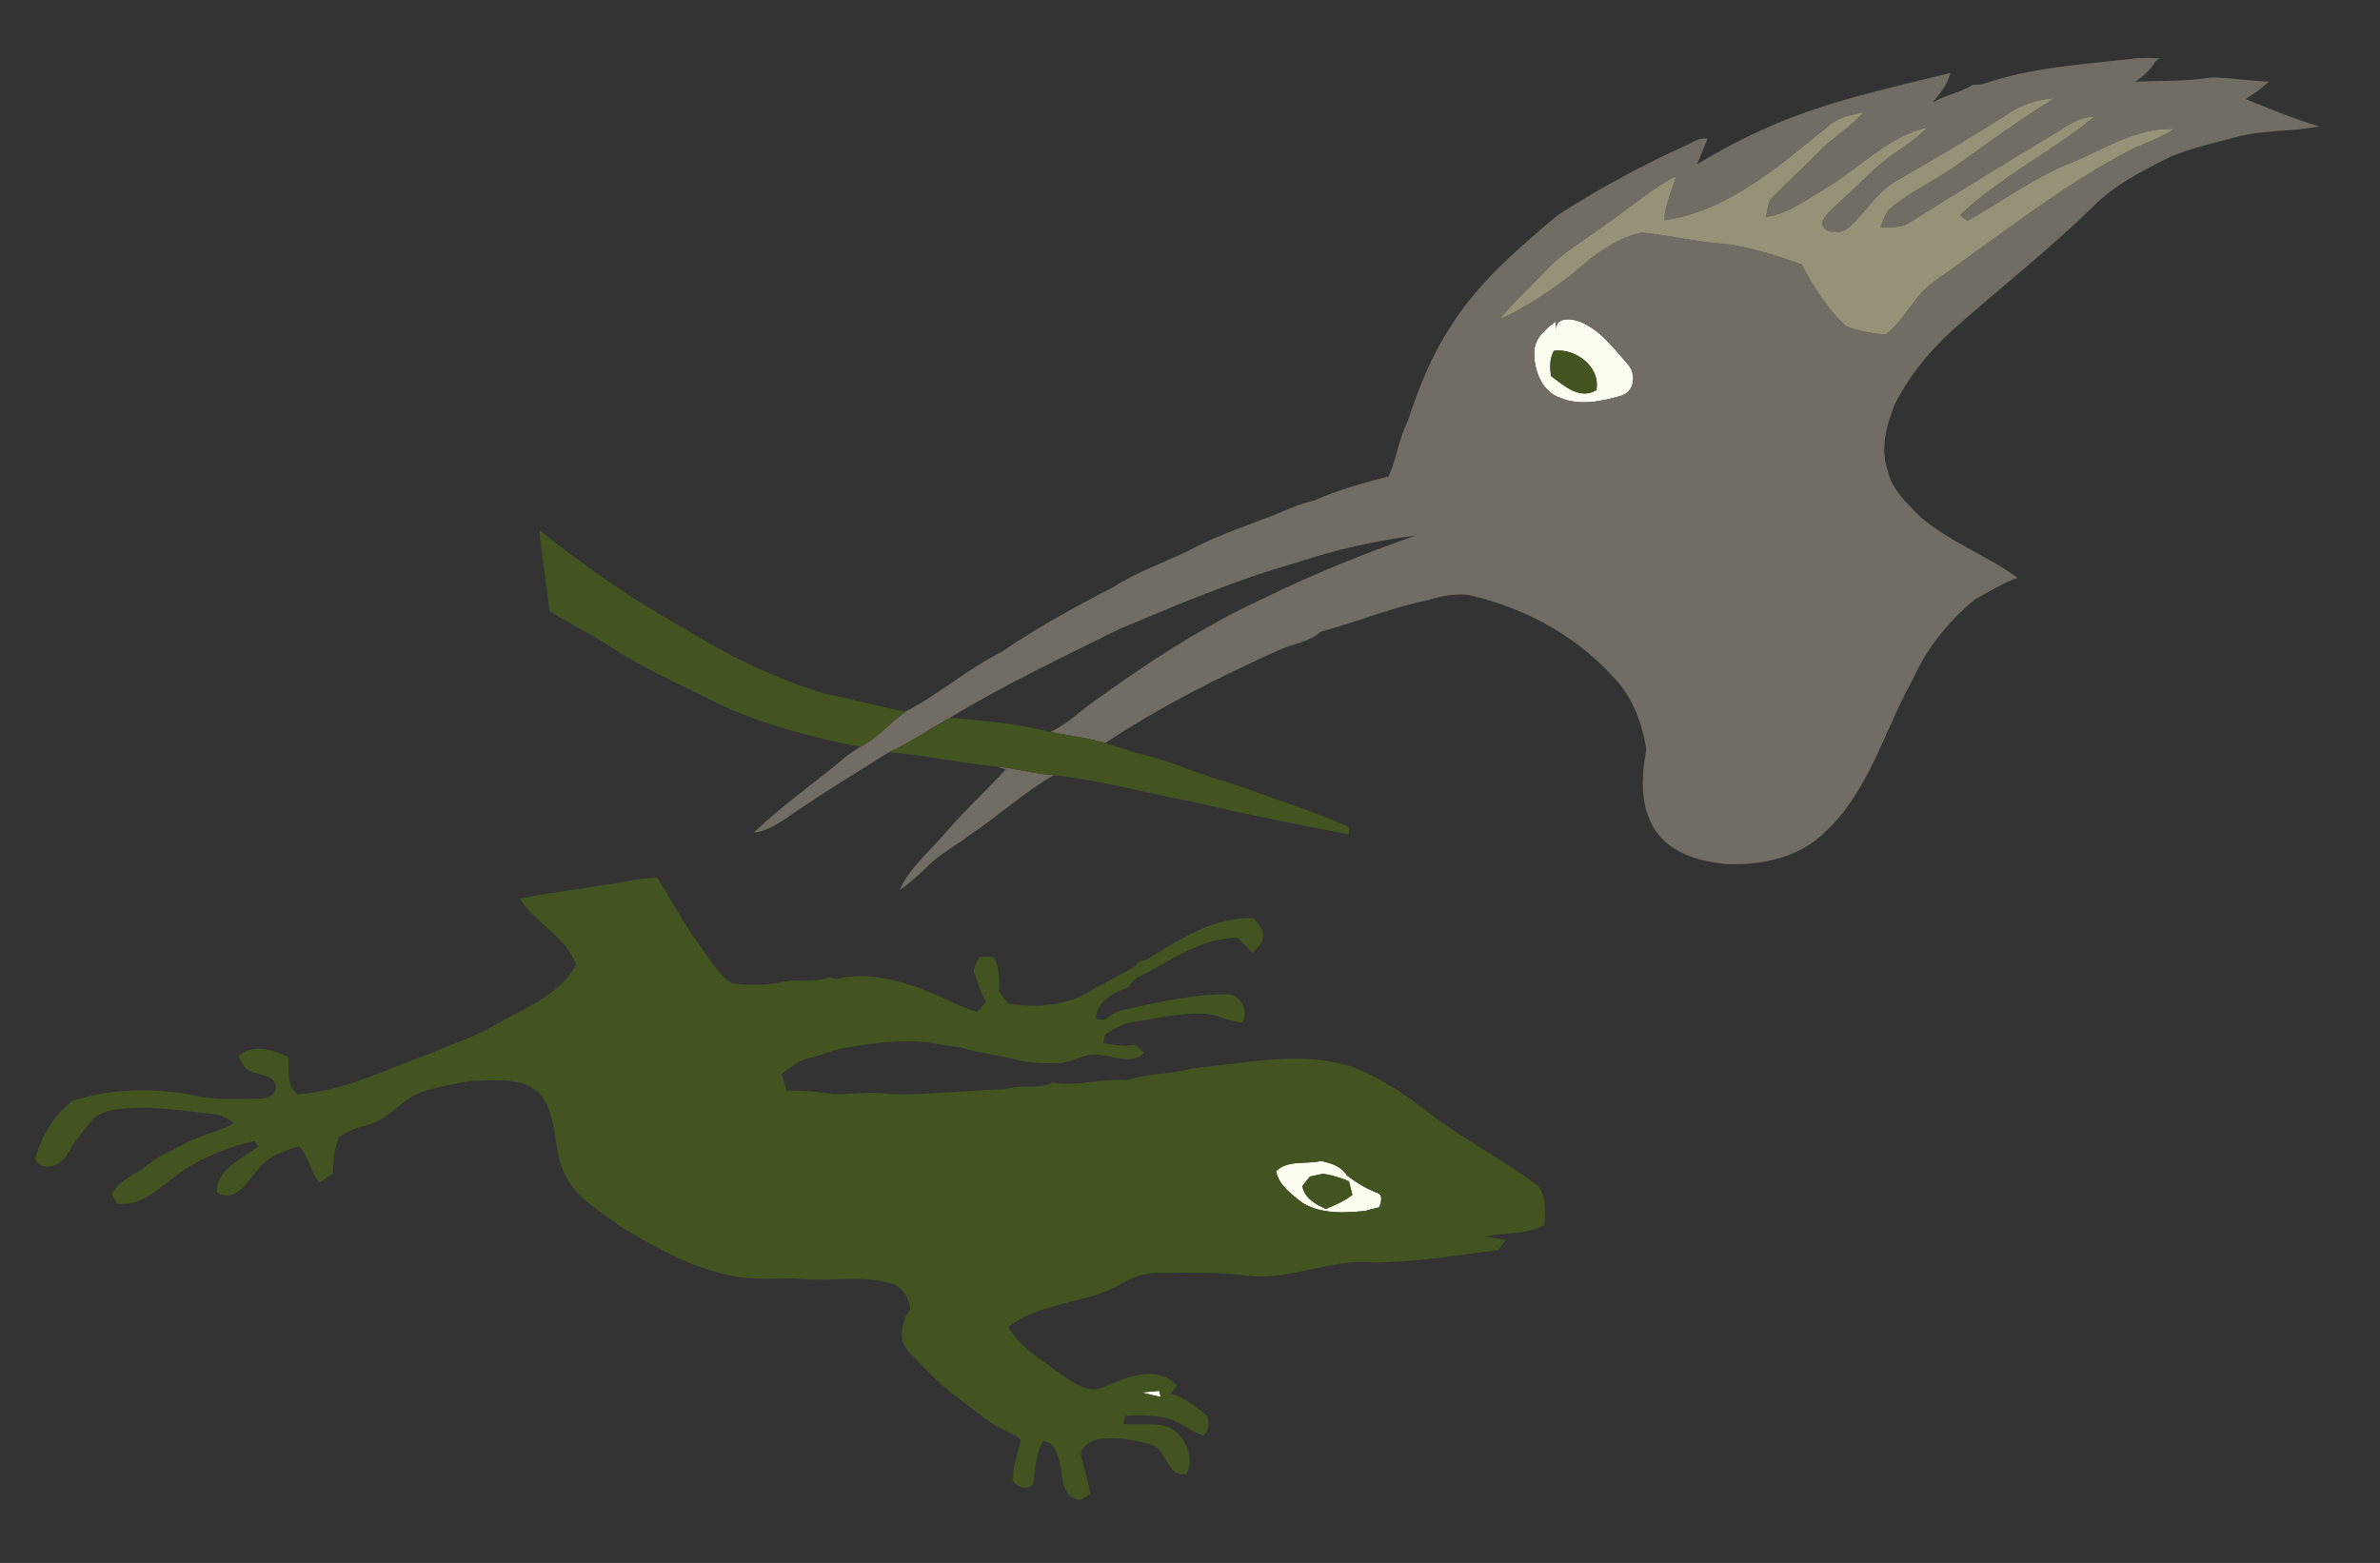 <?xml version="1.0" encoding="UTF-8" ?>
<!DOCTYPE svg PUBLIC "-//W3C//DTD SVG 1.1//EN" "http://www.w3.org/Graphics/SVG/1.1/DTD/svg11.dtd">
<svg width="606pt" height="398pt" viewBox="0 0 606 398" version="1.1" xmlns="http://www.w3.org/2000/svg">
<rect x="0" y="0" width="606" height="398" fill="#333333" stroke="none"/>
<g id="#fbfeeeff">
<path fill="#fbfeee" opacity="1.00" d=" M 396.37 84.12 C 395.70 80.77 400.08 81.02 402.15 81.87 C 407.32 83.86 410.83 88.56 414.34 92.61 C 416.69 94.97 416.35 99.66 412.90 100.74 C 407.93 102.18 402.44 103.41 397.45 101.38 C 392.55 99.82 390.51 94.21 390.65 89.49 C 390.76 86.07 393.57 83.84 396.01 81.90 C 396.10 82.46 396.28 83.57 396.37 84.12 M 394.90 95.76 C 398.20 98.15 402.20 101.91 406.46 99.35 C 407.63 93.40 401.10 88.59 395.66 89.32 C 394.54 91.31 394.65 93.56 394.90 95.76 Z" />
<path fill="#fbfeee" opacity="1.00" d=" M 324.90 298.23 C 328.06 295.27 332.52 296.56 336.38 295.64 C 338.85 296.20 341.55 296.97 342.93 299.32 C 345.28 301.10 347.80 302.67 350.58 303.72 C 352.32 304.24 351.61 306.21 351.21 307.43 C 350.02 307.70 348.84 308.01 347.67 308.36 C 342.30 308.90 336.51 309.21 331.69 306.35 C 328.92 304.17 325.65 301.91 324.90 298.23 M 333.54 299.60 C 332.90 300.42 332.25 301.24 331.60 302.06 C 332.19 305.17 334.98 306.68 337.62 307.85 C 339.98 306.88 342.34 305.86 344.36 304.27 C 344.05 303.11 343.75 301.96 343.45 300.80 C 341.37 299.89 339.18 299.28 336.95 298.90 C 335.81 299.15 334.68 299.38 333.54 299.60 Z" />
<path fill="#fbfeee" opacity="1.00" d=" M 290.66 354.60 C 292.15 354.44 293.63 354.30 295.13 354.17 C 295.24 354.57 295.46 355.35 295.57 355.74 C 293.93 355.40 292.29 354.99 290.66 354.60 Z" />
</g>
<g id="#716d64ff">
<path fill="#716d64" opacity="1.00" d=" M 542.62 15.01 C 545.03 14.60 547.47 14.77 549.90 14.87 C 549.62 15.06 549.06 15.44 548.78 15.63 C 547.62 17.81 545.72 19.40 543.74 20.82 C 550.18 20.47 556.67 20.80 563.05 19.73 C 567.96 19.71 572.83 20.68 577.74 20.79 C 576.84 21.53 575.95 22.28 575.07 23.03 C 573.96 23.75 572.87 24.49 571.78 25.23 C 577.99 27.69 584.16 30.34 590.58 32.18 C 583.45 33.62 576.04 32.99 569.02 35.01 C 563.54 36.43 557.99 37.73 552.74 39.87 C 545.67 43.40 538.44 47.00 532.83 52.73 C 522.50 62.82 511.17 71.79 500.31 81.30 C 493.20 87.25 486.87 94.33 482.63 102.61 C 480.35 108.01 478.64 114.18 480.69 119.93 C 481.70 124.71 485.49 128.00 488.70 131.38 C 496.14 137.97 505.76 141.27 513.69 147.15 C 509.81 148.55 506.33 150.76 502.73 152.71 C 496.13 158.26 490.51 165.11 487.03 173.06 C 479.76 185.97 475.97 201.34 464.85 211.74 C 458.32 218.33 448.70 220.38 439.72 220.05 C 433.41 219.46 426.51 217.73 422.34 212.60 C 417.43 206.50 417.83 198.09 419.20 190.83 C 418.10 184.06 415.62 177.28 410.72 172.33 C 401.37 162.01 388.70 155.09 375.24 151.81 C 371.33 150.82 367.31 151.70 363.54 152.83 C 354.25 154.72 345.48 158.42 336.35 160.84 C 333.43 163.49 329.38 163.90 325.89 165.43 C 310.56 172.33 295.43 179.91 281.42 189.23 C 276.86 187.80 272.09 187.34 267.43 186.39 C 271.19 184.73 274.16 181.83 277.43 179.43 C 291.53 169.15 306.21 159.49 322.10 152.20 C 334.51 146.10 347.38 140.96 360.43 136.39 C 350.11 137.71 339.88 139.99 330.02 143.32 C 314.57 147.67 299.81 154.01 285.03 160.17 C 270.49 167.39 255.79 174.35 241.88 182.76 C 236.69 185.64 231.81 189.08 226.38 191.53 C 218.23 196.68 209.95 201.63 202.02 207.12 C 198.93 209.19 195.80 211.59 191.98 212.01 C 199.10 205.06 207.37 199.45 214.96 193.03 C 216.25 191.98 217.64 191.04 219.08 190.22 C 223.44 187.92 226.65 184.09 230.57 181.21 C 239.13 176.80 246.39 170.30 255.01 166.02 C 264.08 159.84 273.69 154.52 283.45 149.53 C 290.18 145.19 297.87 142.81 304.91 139.06 C 311.15 135.95 317.76 133.71 324.25 131.22 C 327.62 129.81 330.96 128.27 334.55 127.48 C 340.63 124.78 347.14 122.98 353.59 121.31 C 355.63 116.82 356.10 111.79 358.40 107.40 C 361.08 99.25 364.18 91.18 368.88 83.94 C 375.90 72.30 386.35 63.43 396.63 54.79 C 407.18 47.99 418.23 42.00 429.68 36.85 C 431.26 36.04 432.87 34.93 434.76 35.34 C 433.86 37.50 433.02 39.68 432.12 41.84 C 437.37 38.66 442.79 35.72 448.38 33.21 C 463.66 26.12 480.30 22.59 496.60 18.59 C 495.91 21.53 493.97 23.87 492.07 26.12 C 495.32 24.17 499.17 23.60 502.37 21.57 C 503.30 21.52 504.27 21.66 505.18 21.30 C 517.24 17.18 530.05 16.41 542.62 15.01 M 511.13 29.09 C 501.92 34.96 492.51 40.52 483.03 45.94 C 478.99 48.13 476.36 52.00 473.31 55.30 C 471.64 57.13 469.86 59.57 467.01 58.94 C 465.43 59.33 463.61 57.94 464.11 56.25 C 465.25 54.12 467.20 52.61 468.92 50.97 C 473.52 46.91 477.58 42.22 482.72 38.79 C 485.56 36.88 488.41 34.93 490.78 32.44 C 480.92 34.67 473.93 42.43 465.57 47.50 C 460.48 50.48 455.68 54.34 449.68 55.26 C 450.08 53.35 450.10 51.15 451.74 49.81 C 455.59 45.96 459.57 42.25 463.41 38.39 C 466.89 34.83 471.25 32.28 474.60 28.58 C 471.54 29.16 468.32 29.77 465.86 31.82 C 453.30 41.96 440.35 53.63 423.79 56.10 C 423.85 52.15 425.79 48.61 426.77 44.86 C 420.76 47.87 415.70 52.40 410.17 56.16 C 404.57 60.58 398.09 63.91 393.24 69.22 C 389.49 73.30 385.29 76.97 381.83 81.32 C 388.39 78.44 394.31 74.28 400.05 70.04 C 405.27 65.39 411.06 60.74 418.04 59.24 C 424.39 59.75 430.63 61.38 437.00 61.91 C 444.52 62.47 451.67 64.89 458.74 67.32 C 461.75 73.05 465.23 78.65 470.04 83.06 C 473.19 84.37 476.65 84.85 480.03 85.25 C 485.01 81.55 487.42 75.16 492.61 71.57 C 509.37 59.92 525.30 46.89 543.60 37.64 C 546.96 36.14 550.51 34.97 553.56 32.83 C 543.73 32.44 535.43 38.25 526.66 41.74 C 517.46 45.40 509.57 51.50 500.94 56.24 C 500.47 55.87 499.53 55.15 499.06 54.79 C 509.32 45.02 522.30 38.76 533.21 29.79 C 528.81 29.66 525.45 32.77 521.85 34.80 C 509.97 41.93 498.18 49.20 486.43 56.54 C 484.21 58.15 481.41 57.83 478.84 57.85 C 479.58 56.04 480.05 53.94 481.73 52.72 C 487.18 48.32 493.69 45.49 499.30 41.31 C 507.09 35.63 514.98 30.09 523.15 24.97 C 518.87 25.35 514.66 26.58 511.13 29.09 M 396.37 84.12 C 396.28 83.57 396.10 82.46 396.01 81.90 C 393.57 83.84 390.76 86.07 390.65 89.49 C 390.51 94.21 392.55 99.82 397.45 101.38 C 402.44 103.41 407.93 102.18 412.90 100.74 C 416.35 99.66 416.69 94.97 414.34 92.61 C 410.83 88.56 407.32 83.86 402.15 81.87 C 400.08 81.02 395.70 80.77 396.37 84.12 Z" />
<path fill="#716d64" opacity="1.00" d=" M 253.83 195.23 C 258.71 195.63 263.43 197.14 268.34 197.38 C 260.66 201.78 254.13 207.85 246.79 212.74 C 243.39 215.37 239.50 217.36 236.41 220.38 C 234.07 222.63 231.72 224.88 229.04 226.72 C 231.41 221.24 236.13 217.38 239.95 212.96 C 245.04 207.00 250.77 201.64 256.11 195.92 C 255.54 195.74 254.40 195.40 253.83 195.23 Z" />
</g>
<g id="#969277ff">
<path fill="#969277" opacity="1.00" d=" M 511.13 29.09 C 514.66 26.58 518.87 25.35 523.15 24.97 C 514.98 30.09 507.09 35.63 499.30 41.31 C 493.69 45.49 487.18 48.32 481.73 52.72 C 480.05 53.94 479.58 56.04 478.84 57.85 C 481.41 57.83 484.21 58.15 486.43 56.54 C 498.18 49.20 509.97 41.93 521.85 34.80 C 525.45 32.77 528.81 29.66 533.21 29.79 C 522.30 38.76 509.32 45.02 499.06 54.79 C 499.53 55.15 500.47 55.87 500.94 56.24 C 509.57 51.50 517.46 45.40 526.66 41.74 C 535.43 38.25 543.73 32.44 553.56 32.83 C 550.51 34.97 546.96 36.14 543.60 37.64 C 525.30 46.89 509.37 59.92 492.61 71.57 C 487.42 75.16 485.01 81.55 480.03 85.25 C 476.65 84.85 473.19 84.37 470.04 83.06 C 465.23 78.65 461.75 73.05 458.74 67.32 C 451.67 64.89 444.52 62.47 437.00 61.91 C 430.63 61.38 424.39 59.75 418.04 59.24 C 411.06 60.74 405.27 65.39 400.05 70.04 C 394.31 74.28 388.39 78.44 381.83 81.32 C 385.29 76.97 389.49 73.30 393.24 69.22 C 398.09 63.91 404.57 60.58 410.17 56.16 C 415.70 52.40 420.76 47.87 426.77 44.86 C 425.79 48.61 423.85 52.15 423.79 56.10 C 440.35 53.63 453.30 41.96 465.86 31.82 C 468.32 29.77 471.54 29.16 474.60 28.58 C 471.25 32.28 466.89 34.83 463.41 38.39 C 459.57 42.25 455.59 45.96 451.74 49.81 C 450.10 51.15 450.08 53.35 449.68 55.26 C 455.68 54.34 460.48 50.48 465.57 47.50 C 473.93 42.43 480.92 34.67 490.78 32.44 C 488.41 34.93 485.56 36.88 482.72 38.79 C 477.58 42.22 473.52 46.91 468.92 50.97 C 467.20 52.61 465.25 54.12 464.11 56.25 C 463.61 57.94 465.43 59.33 467.01 58.94 C 469.86 59.57 471.64 57.13 473.31 55.30 C 476.36 52.00 478.99 48.13 483.03 45.94 C 492.51 40.52 501.92 34.96 511.13 29.09 Z" />
</g>
<g id="#435420ff">
<path fill="#435420" opacity="1.00" d=" M 394.90 95.76 C 394.65 93.56 394.54 91.31 395.66 89.32 C 401.10 88.59 407.63 93.40 406.46 99.35 C 402.20 101.91 398.20 98.15 394.90 95.76 Z" />
<path fill="#435420" opacity="1.00" d=" M 137.34 135.01 C 148.93 144.22 161.08 152.76 174.05 159.94 C 185.52 167.04 197.75 173.09 210.74 176.84 C 217.42 178.02 223.89 180.04 230.57 181.21 C 226.65 184.09 223.44 187.92 219.08 190.22 C 206.46 187.64 193.83 184.52 182.20 178.85 C 173.38 174.40 164.31 170.45 155.99 165.08 C 150.80 161.62 145.17 158.92 139.90 155.60 C 139.15 148.71 137.93 141.89 137.34 135.01 Z" />
<path fill="#435420" opacity="1.00" d=" M 226.38 191.53 C 231.81 189.08 236.69 185.64 241.88 182.76 C 250.42 183.56 259.10 184.22 267.43 186.39 C 272.09 187.34 276.86 187.80 281.42 189.23 C 284.61 190.16 287.73 191.34 290.96 192.15 C 298.63 193.96 305.77 197.46 313.40 199.43 C 323.46 203.09 333.71 206.31 343.52 210.63 C 343.50 211.09 343.45 212.01 343.43 212.47 C 330.55 210.01 317.69 207.47 304.94 204.47 C 292.74 202.07 280.70 198.84 268.34 197.38 C 263.43 197.14 258.71 195.63 253.83 195.23 C 244.64 194.33 235.57 192.34 226.38 191.53 Z" />
<path fill="#435420" opacity="1.00" d=" M 162.00 223.97 C 163.75 223.67 165.53 223.61 167.31 223.52 C 170.46 228.45 173.34 233.56 176.48 238.50 C 179.75 242.49 182.00 247.53 186.44 250.43 C 190.93 250.98 195.69 250.99 200.10 249.85 C 203.77 249.43 207.67 250.34 211.14 248.82 C 211.60 248.94 212.51 249.18 212.96 249.30 C 221.46 247.27 230.13 249.90 237.96 253.15 C 241.54 254.77 245.05 256.56 248.82 257.73 C 249.56 256.87 250.30 256.01 251.03 255.15 C 249.61 252.63 248.81 249.85 247.89 247.13 C 248.45 246.00 248.56 244.52 249.60 243.70 C 250.72 243.53 251.85 243.70 252.98 243.72 C 254.59 246.39 254.38 249.61 254.45 252.61 C 255.29 253.60 255.93 254.84 256.99 255.61 C 264.12 256.66 271.90 256.14 278.06 252.04 C 281.63 250.26 285.11 248.30 288.60 246.35 C 288.95 245.99 289.66 245.28 290.02 244.93 C 290.52 244.77 291.52 244.46 292.03 244.31 C 300.29 239.25 309.08 233.36 319.20 233.85 C 320.07 235.12 321.63 236.20 321.54 237.91 C 321.88 239.94 320.15 241.26 319.00 242.63 C 317.63 241.36 316.37 239.97 314.93 238.78 C 305.68 238.88 298.07 244.71 290.13 248.69 C 288.86 249.17 288.10 250.24 287.44 251.36 C 283.66 252.69 279.09 254.92 279.06 259.58 C 279.64 259.60 280.79 259.65 281.37 259.67 C 282.75 258.59 284.18 257.44 285.99 257.18 C 294.84 255.21 303.80 253.11 312.91 253.22 C 316.31 253.82 317.69 257.32 316.45 260.35 C 312.82 260.30 309.68 258.02 306.06 258.12 C 299.98 258.00 294.02 259.37 288.07 260.34 C 285.58 260.72 283.46 262.12 281.39 263.46 C 281.27 264.02 281.03 265.12 280.90 265.68 C 282.75 265.96 284.60 266.22 286.46 266.39 C 287.08 266.30 288.33 266.10 288.95 266.00 C 289.72 266.69 290.50 267.39 291.28 268.09 C 288.38 271.23 284.01 269.02 280.43 268.68 C 276.98 267.82 273.88 270.08 270.60 270.65 C 266.33 270.90 262.00 270.78 257.86 269.64 C 253.47 268.49 248.90 268.19 244.60 266.70 C 241.72 266.48 238.90 265.90 236.06 265.41 C 229.54 264.82 222.94 265.42 216.52 266.66 C 212.89 266.89 209.66 268.72 206.13 269.40 C 203.41 270.01 201.25 271.91 199.04 273.49 C 199.41 274.91 199.84 276.31 200.31 277.70 C 204.24 277.72 208.15 277.88 212.01 278.65 C 217.00 278.73 221.99 277.79 226.96 278.70 C 236.78 278.73 246.54 277.75 256.36 277.29 C 260.13 276.09 264.45 277.54 267.95 275.64 C 274.28 276.85 280.66 274.48 287.04 275.06 C 292.40 273.26 298.16 273.55 303.58 272.05 C 317.28 270.83 331.58 267.27 345.01 271.92 C 351.79 274.71 357.98 278.74 363.72 283.29 C 372.54 290.12 382.54 295.16 391.46 301.85 C 393.96 304.68 393.37 308.55 393.25 312.02 C 388.36 314.43 382.92 313.89 377.74 314.90 C 379.64 315.04 381.54 315.34 383.38 315.88 C 382.75 316.68 382.12 317.50 381.50 318.31 C 371.09 319.66 360.71 321.35 350.19 321.50 C 339.18 320.28 328.91 326.09 317.90 324.90 C 310.33 323.83 302.65 324.17 295.02 324.16 C 290.81 324.04 286.87 325.90 283.38 328.09 C 274.78 332.06 264.44 331.96 256.75 337.85 C 259.68 343.31 265.39 346.25 270.08 349.97 C 273.36 351.99 277.12 355.13 281.17 353.18 C 286.90 350.64 294.51 347.42 299.71 352.80 C 299.29 353.35 298.46 354.43 298.05 354.97 C 301.73 355.74 304.45 358.36 307.38 360.52 C 307.91 362.32 307.89 364.30 306.33 365.62 C 302.83 364.26 299.90 361.53 296.11 360.95 C 292.97 360.35 289.75 360.33 286.58 360.51 C 286.44 361.04 286.16 362.10 286.01 362.64 C 289.61 362.85 293.28 362.36 296.82 363.12 C 301.50 364.75 304.29 370.81 302.18 375.34 C 296.95 376.34 297.32 369.09 293.15 367.90 C 288.74 366.56 284.03 365.86 279.44 366.50 C 277.48 367.08 274.75 368.64 275.33 371.07 C 276.07 374.18 277.15 377.21 277.52 380.41 C 276.35 381.06 275.02 382.50 273.57 381.63 C 270.87 380.34 270.36 376.97 270.25 374.28 C 269.40 371.52 269.32 367.47 265.71 366.98 C 263.61 370.26 263.62 374.20 263.07 377.91 C 261.59 379.71 258.85 378.80 257.87 376.97 C 257.74 373.41 259.34 370.09 259.89 366.62 C 259.07 365.51 257.66 365.20 256.50 364.59 C 252.01 362.67 248.44 359.26 244.53 356.44 C 239.73 353.00 235.67 348.70 231.63 344.44 C 228.47 341.46 229.51 336.54 231.78 333.37 C 231.49 330.58 229.92 327.79 227.13 326.88 C 218.94 324.47 210.34 326.61 202.05 325.53 C 197.03 325.61 191.95 325.92 186.98 325.01 C 176.41 323.09 166.92 317.73 157.84 312.23 C 152.98 308.48 147.05 305.48 144.21 299.74 C 140.29 293.01 142.63 283.97 136.96 278.06 C 132.21 274.03 125.58 275.23 119.85 275.25 C 115.94 275.92 112.01 276.67 108.20 277.80 C 102.68 279.40 99.40 284.87 93.83 286.38 C 91.17 287.05 88.57 287.97 86.32 289.58 C 85.09 292.52 84.85 295.71 84.73 298.87 C 83.67 299.68 82.56 300.44 81.41 301.11 C 78.84 298.46 78.77 294.36 76.06 291.86 C 72.33 293.16 68.27 294.33 65.79 297.66 C 63.08 300.72 60.13 306.52 55.19 303.64 C 55.31 297.59 61.57 295.13 65.71 292.01 C 65.44 291.50 65.17 291.01 64.90 290.52 C 57.67 292.20 50.54 294.94 44.65 299.56 C 40.23 302.71 35.73 307.51 29.75 306.41 C 29.42 305.79 28.76 304.57 28.43 303.95 C 30.22 301.08 33.12 299.44 36.00 297.88 C 39.27 294.80 43.53 293.20 47.40 291.03 C 51.31 288.95 55.76 288.17 59.64 286.03 C 58.09 284.90 56.39 283.87 54.43 283.68 C 46.07 282.84 37.64 281.34 29.24 282.53 C 27.12 283.00 24.80 283.58 23.36 285.34 C 20.99 288.32 18.42 291.21 16.77 294.67 C 14.72 296.91 10.66 298.68 8.95 295.09 C 10.53 289.37 13.67 283.88 18.49 280.35 C 29.20 276.81 40.84 277.02 51.77 279.42 C 56.48 280.14 61.28 279.80 66.02 279.79 C 68.11 279.87 70.88 278.55 70.11 276.03 C 68.56 272.68 63.51 274.29 61.89 271.12 C 61.58 270.61 60.97 269.59 60.66 269.08 C 64.07 265.51 69.65 267.39 73.50 269.21 C 73.39 271.68 73.36 274.18 74.04 276.59 C 74.44 277.11 75.25 278.16 75.65 278.68 C 87.86 277.88 98.84 272.01 110.19 268.06 C 115.22 265.59 120.73 264.25 125.51 261.26 C 133.05 256.94 142.18 253.75 146.68 245.76 C 144.14 238.40 136.33 235.20 132.34 228.84 C 142.17 226.87 152.16 225.88 162.00 223.97 M 324.90 298.23 C 325.65 301.91 328.92 304.17 331.69 306.35 C 336.51 309.21 342.30 308.90 347.67 308.36 C 348.84 308.01 350.02 307.70 351.21 307.43 C 351.61 306.21 352.32 304.24 350.58 303.72 C 347.80 302.67 345.28 301.10 342.93 299.32 C 341.55 296.97 338.85 296.20 336.38 295.64 C 332.52 296.56 328.06 295.27 324.90 298.23 M 290.66 354.60 C 292.29 354.99 293.93 355.40 295.57 355.74 C 295.46 355.35 295.24 354.57 295.13 354.17 C 293.63 354.30 292.15 354.44 290.66 354.60 Z" />
<path fill="#435420" opacity="1.00" d=" M 333.54 299.60 C 334.68 299.38 335.81 299.15 336.95 298.90 C 339.18 299.28 341.37 299.89 343.45 300.80 C 343.75 301.96 344.05 303.11 344.36 304.27 C 342.34 305.86 339.98 306.88 337.62 307.85 C 334.98 306.68 332.19 305.17 331.60 302.06 C 332.25 301.24 332.90 300.42 333.54 299.60 Z" />
</g>
</svg>
